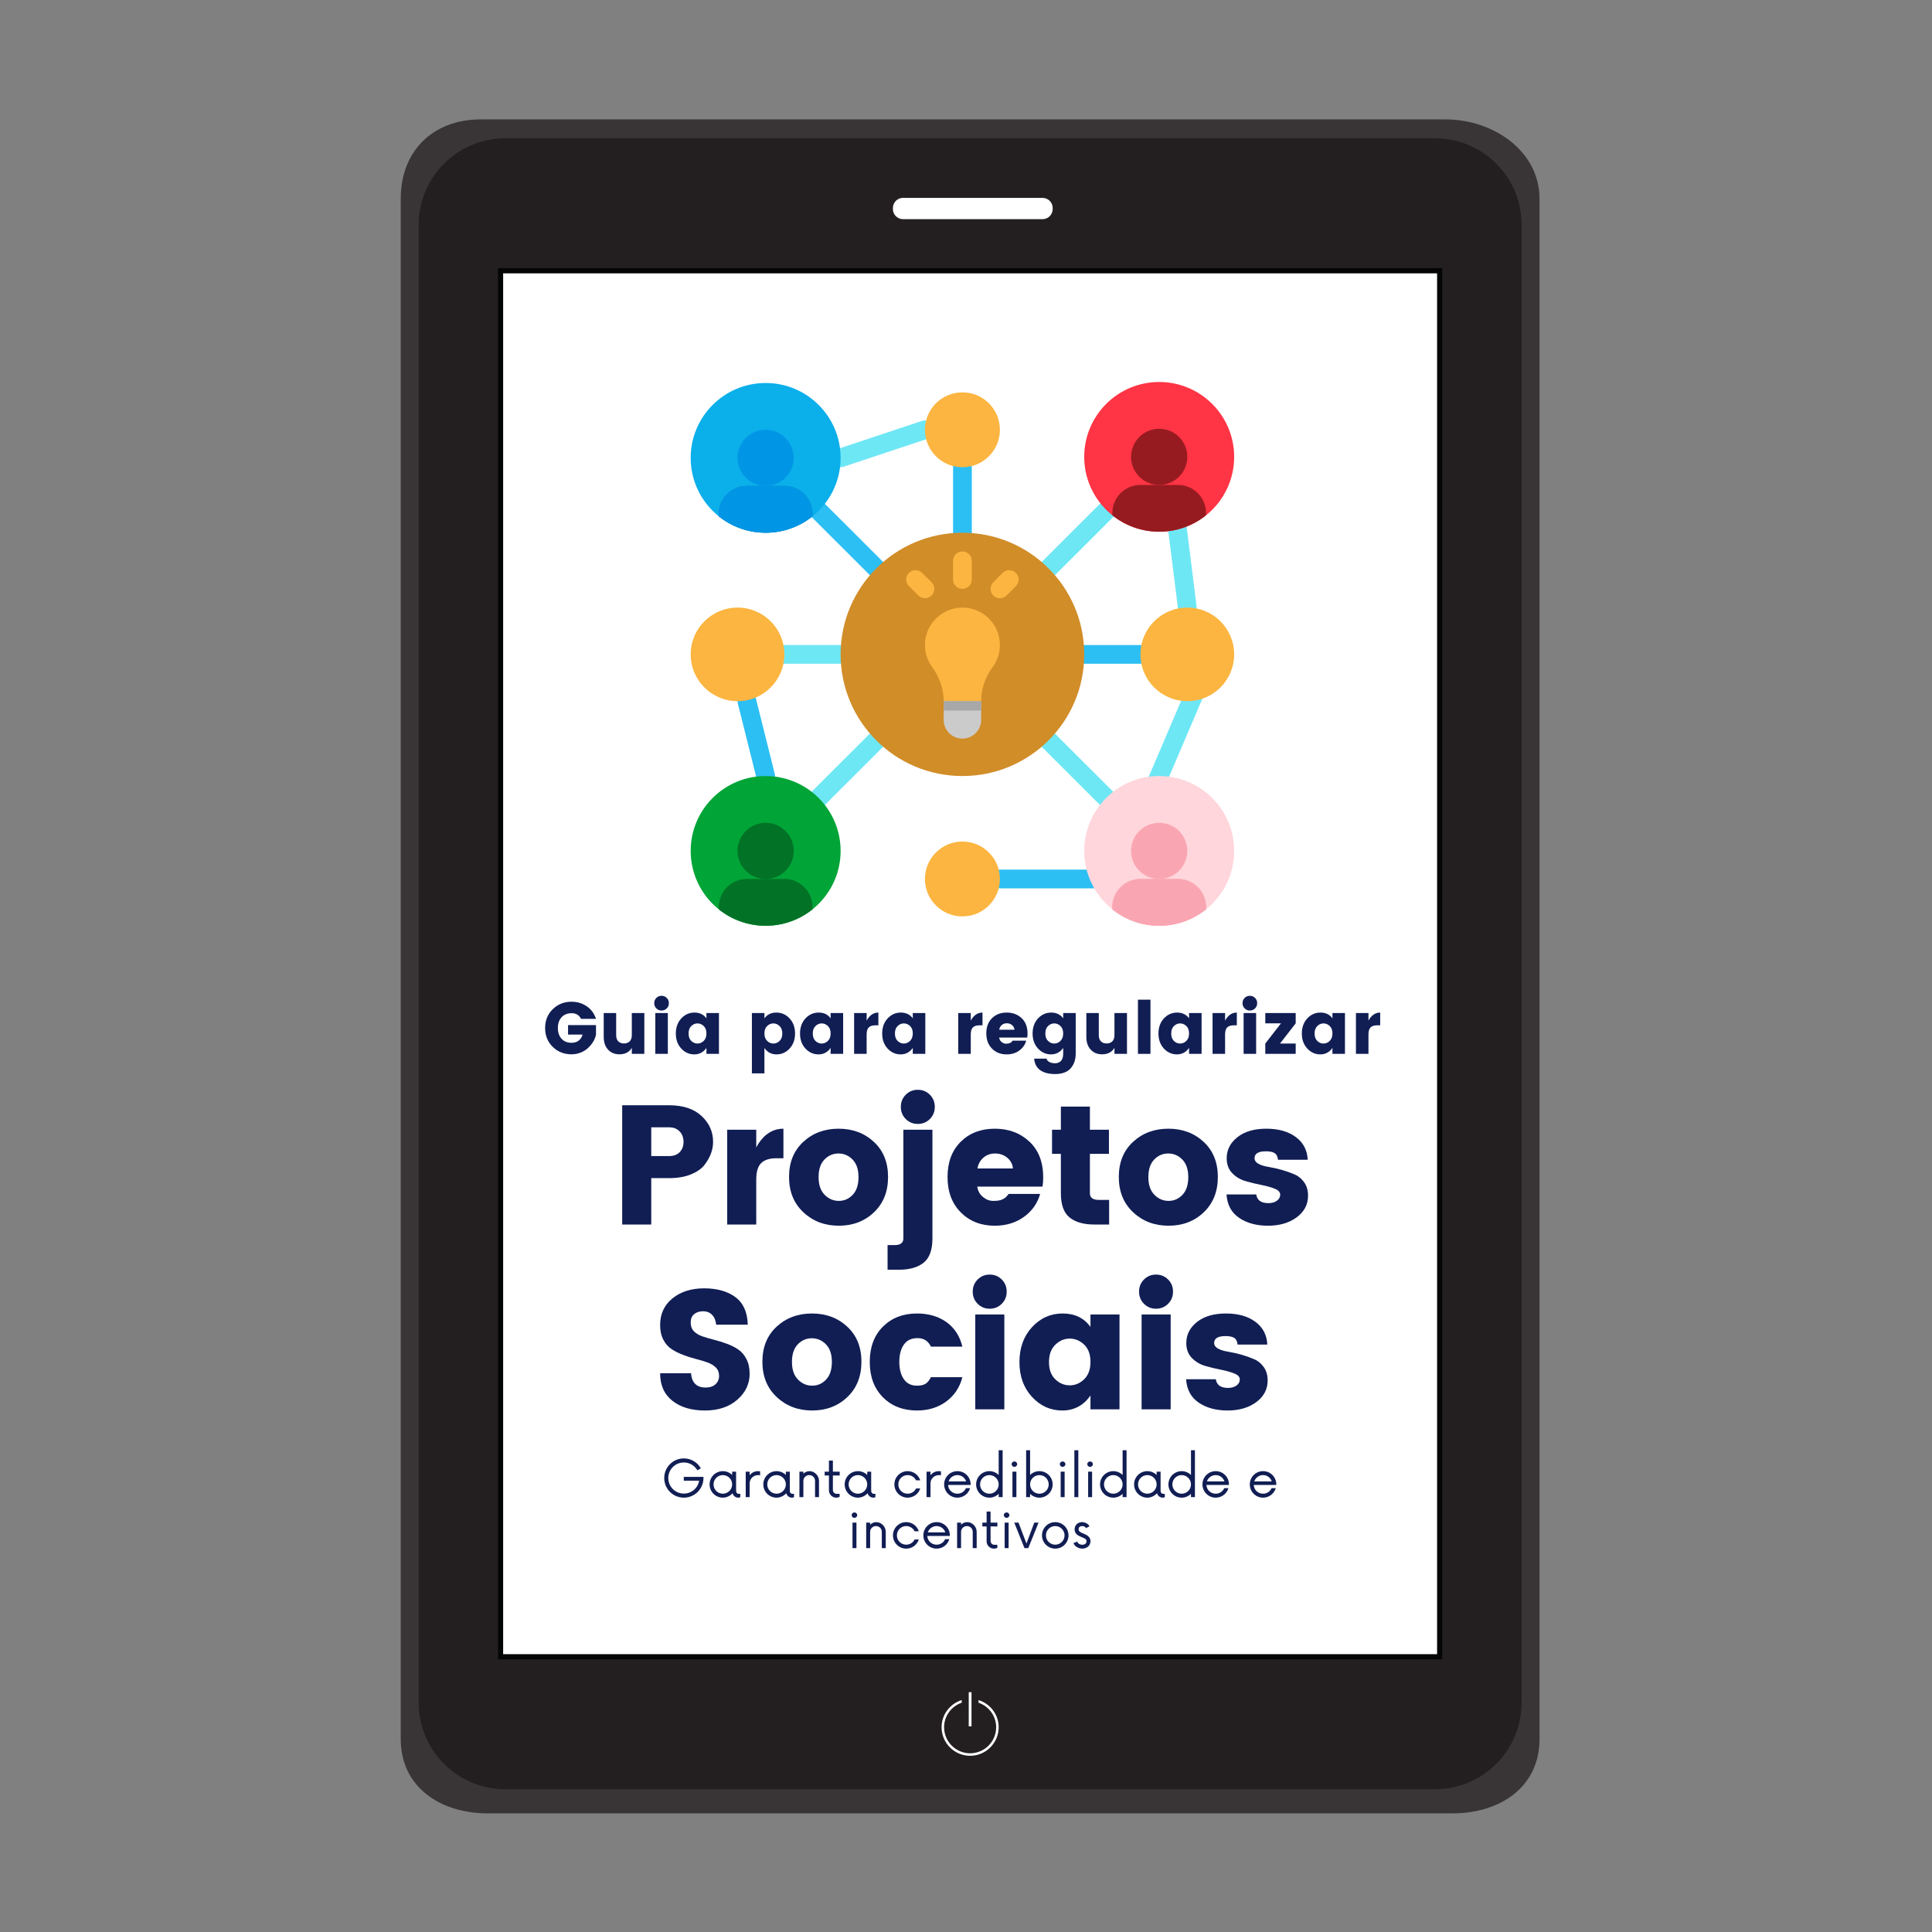 <?xml version="1.0" encoding="UTF-8"?><svg xmlns="http://www.w3.org/2000/svg" xmlns:xlink="http://www.w3.org/1999/xlink" width="810" zoomAndPan="magnify" viewBox="0 0 810 810" height="810" preserveAspectRatio="xMidYMid meet" version="1.0"><rect x="0" y="0" width="810" height="810" fill="#808080" stroke="none"/><defs><g><g id="glyph-0-0"/><g id="glyph-0-1"><path d="M 4.25 -2.922 C 2.113 -5.004 1.047 -7.641 1.047 -10.828 C 1.047 -14.023 2.113 -16.66 4.25 -18.734 C 6.383 -20.816 9 -21.859 12.094 -21.859 C 14.488 -21.859 16.617 -21.223 18.484 -19.953 C 20.348 -18.68 21.645 -16.922 22.375 -14.672 L 16.125 -14.672 C 15.301 -16.254 13.988 -17.047 12.188 -17.047 C 10.383 -17.047 8.969 -16.477 7.938 -15.344 C 6.906 -14.219 6.391 -12.711 6.391 -10.828 C 6.391 -8.953 6.906 -7.453 7.938 -6.328 C 8.969 -5.203 10.352 -4.641 12.094 -4.641 C 13.344 -4.641 14.359 -4.953 15.141 -5.578 C 15.93 -6.203 16.461 -7.035 16.734 -8.078 L 10.656 -8.078 L 10.656 -12.062 L 22.375 -12.062 L 22.375 -8.078 C 21.988 -6.109 20.914 -4.273 19.156 -2.578 C 18.32 -1.754 17.285 -1.086 16.047 -0.578 C 14.805 -0.066 13.488 0.188 12.094 0.188 C 9 0.188 6.383 -0.848 4.25 -2.922 Z M 4.25 -2.922 "/></g><g id="glyph-0-2"><path d="M 13.938 -17.125 L 19.188 -17.125 L 19.188 0 L 13.938 0 L 13.938 -2.516 C 12.852 -0.711 11.125 0.188 8.75 0.188 C 6.781 0.188 5.188 -0.469 3.969 -1.781 C 2.758 -3.094 2.156 -4.875 2.156 -7.125 L 2.156 -17.125 L 7.375 -17.125 L 7.375 -7.828 C 7.375 -6.723 7.664 -5.867 8.25 -5.266 C 8.832 -4.66 9.633 -4.359 10.656 -4.359 C 11.676 -4.359 12.477 -4.66 13.062 -5.266 C 13.645 -5.867 13.938 -6.723 13.938 -7.828 Z M 13.938 -17.125 "/></g><g id="glyph-0-3"><path d="M 7.094 -19.062 C 6.5 -18.469 5.77 -18.172 4.906 -18.172 C 4.051 -18.172 3.328 -18.469 2.734 -19.062 C 2.141 -19.656 1.844 -20.383 1.844 -21.25 C 1.844 -22.125 2.141 -22.859 2.734 -23.453 C 3.328 -24.047 4.051 -24.344 4.906 -24.344 C 5.77 -24.344 6.5 -24.047 7.094 -23.453 C 7.688 -22.859 7.984 -22.125 7.984 -21.25 C 7.984 -20.383 7.688 -19.656 7.094 -19.062 Z M 2.297 0 L 2.297 -17.125 L 7.547 -17.125 L 7.547 0 Z M 2.297 0 "/></g><g id="glyph-0-4"><path d="M 12.734 -5.438 C 13.492 -6.176 13.875 -7.219 13.875 -8.562 C 13.875 -9.914 13.492 -10.953 12.734 -11.672 C 11.984 -12.398 11.113 -12.766 10.125 -12.766 C 9.145 -12.766 8.273 -12.395 7.516 -11.656 C 6.766 -10.926 6.391 -9.883 6.391 -8.531 C 6.391 -7.188 6.766 -6.148 7.516 -5.422 C 8.273 -4.691 9.145 -4.328 10.125 -4.328 C 11.113 -4.328 11.984 -4.695 12.734 -5.438 Z M 3.312 -2.234 C 1.801 -3.879 1.047 -5.977 1.047 -8.531 C 1.047 -11.094 1.801 -13.195 3.312 -14.844 C 4.832 -16.488 6.68 -17.312 8.859 -17.312 C 11.035 -17.312 12.707 -16.504 13.875 -14.891 L 13.875 -17.125 L 19.125 -17.125 L 19.125 0 L 13.875 0 L 13.875 -2.484 C 12.602 -0.68 10.906 0.219 8.781 0.219 C 6.656 0.219 4.832 -0.598 3.312 -2.234 Z M 3.312 -2.234 "/></g><g id="glyph-0-5"/><g id="glyph-0-6"><path d="M 13.906 -5.422 C 14.664 -6.148 15.047 -7.188 15.047 -8.531 C 15.047 -9.883 14.664 -10.926 13.906 -11.656 C 13.145 -12.395 12.273 -12.766 11.297 -12.766 C 10.316 -12.766 9.445 -12.398 8.688 -11.672 C 7.926 -10.953 7.547 -9.914 7.547 -8.562 C 7.547 -7.219 7.926 -6.176 8.688 -5.438 C 9.445 -4.695 10.316 -4.328 11.297 -4.328 C 12.273 -4.328 13.145 -4.691 13.906 -5.422 Z M 7.547 -14.891 C 8.711 -16.504 10.383 -17.312 12.562 -17.312 C 14.75 -17.312 16.598 -16.488 18.109 -14.844 C 19.629 -13.195 20.391 -11.094 20.391 -8.531 C 20.391 -5.977 19.629 -3.879 18.109 -2.234 C 16.598 -0.598 14.766 0.219 12.609 0.219 C 10.461 0.219 8.773 -0.68 7.547 -2.484 L 7.547 8.172 L 2.297 8.172 L 2.297 -17.125 L 7.547 -17.125 Z M 7.547 -14.891 "/></g><g id="glyph-0-7"><path d="M 7.547 -17.125 L 7.547 -13.938 C 8.773 -16.188 10.414 -17.312 12.469 -17.312 L 12.469 -11.969 L 11.172 -11.969 C 9.961 -11.969 9.055 -11.68 8.453 -11.109 C 7.848 -10.535 7.547 -9.535 7.547 -8.109 L 7.547 0 L 2.297 0 L 2.297 -17.125 Z M 7.547 -17.125 "/></g><g id="glyph-0-8"><path d="M 9.578 0.219 C 7.078 0.219 5.031 -0.582 3.438 -2.188 C 1.844 -3.801 1.047 -5.938 1.047 -8.594 C 1.047 -11.258 1.836 -13.379 3.422 -14.953 C 5.004 -16.523 7.055 -17.312 9.578 -17.312 C 12.098 -17.312 14.188 -16.535 15.844 -14.984 C 17.5 -13.43 18.328 -11.27 18.328 -8.5 C 18.328 -7.906 18.285 -7.352 18.203 -6.844 L 6.422 -6.844 C 6.523 -6.082 6.863 -5.461 7.438 -4.984 C 8.008 -4.504 8.625 -4.266 9.281 -4.266 C 9.945 -4.266 10.441 -4.332 10.766 -4.469 C 11.098 -4.602 11.344 -4.734 11.5 -4.859 C 11.656 -4.992 11.852 -5.219 12.094 -5.531 L 17.781 -5.531 C 17.289 -3.812 16.305 -2.422 14.828 -1.359 C 13.359 -0.305 11.609 0.219 9.578 0.219 Z M 12.859 -10.125 C 12.773 -10.926 12.426 -11.578 11.812 -12.078 C 11.207 -12.578 10.484 -12.828 9.641 -12.828 C 8.797 -12.828 8.086 -12.578 7.516 -12.078 C 6.941 -11.578 6.586 -10.926 6.453 -10.125 Z M 12.859 -10.125 "/></g><g id="glyph-0-9"><path d="M 3.312 -2.234 C 1.801 -3.879 1.047 -5.977 1.047 -8.531 C 1.047 -11.094 1.801 -13.195 3.312 -14.844 C 4.832 -16.488 6.68 -17.312 8.859 -17.312 C 11.035 -17.312 12.707 -16.504 13.875 -14.891 L 13.875 -17.125 L 19.125 -17.125 L 19.125 -0.094 C 19.125 2.301 18.469 4.297 17.156 5.891 C 16.508 6.711 15.613 7.348 14.469 7.797 C 13.332 8.242 12.02 8.469 10.531 8.469 C 7.906 8.469 5.828 7.938 4.297 6.875 C 2.766 5.812 1.895 4.188 1.688 2 L 6.844 2 C 7.332 3.289 8.562 3.938 10.531 3.938 C 11.488 3.938 12.285 3.613 12.922 2.969 C 13.555 2.32 13.875 1.301 13.875 -0.094 L 13.875 -2.484 C 12.602 -0.68 10.906 0.219 8.781 0.219 C 6.656 0.219 4.832 -0.598 3.312 -2.234 Z M 12.734 -5.438 C 13.492 -6.176 13.875 -7.219 13.875 -8.562 C 13.875 -9.914 13.492 -10.953 12.734 -11.672 C 11.984 -12.398 11.113 -12.766 10.125 -12.766 C 9.145 -12.766 8.273 -12.395 7.516 -11.656 C 6.766 -10.926 6.391 -9.883 6.391 -8.531 C 6.391 -7.188 6.766 -6.148 7.516 -5.422 C 8.273 -4.691 9.145 -4.328 10.125 -4.328 C 11.113 -4.328 11.984 -4.695 12.734 -5.438 Z M 12.734 -5.438 "/></g><g id="glyph-0-10"><path d="M 2.297 0 L 2.297 -22.719 L 7.547 -22.719 L 7.547 0 Z M 2.297 0 "/></g><g id="glyph-0-11"><path d="M 14.281 -17.125 L 14.281 -12.797 L 7.703 -4.328 L 14.281 -4.328 L 14.281 0 L 1.531 0 L 1.531 -4.328 L 8.109 -12.797 L 1.531 -12.797 L 1.531 -17.125 Z M 14.281 -17.125 "/></g><g id="glyph-3-0"/><g id="glyph-3-1"><path d="M 43.453 -34.688 C 43.453 -31.32 42.238 -28.07 39.812 -24.938 C 38.531 -23.32 36.617 -22.004 34.078 -20.984 C 31.547 -19.961 28.547 -19.453 25.078 -19.453 L 17.531 -19.453 L 17.531 0 L 5.344 0 L 5.344 -50 L 25.078 -50 C 30.867 -50 35.379 -48.504 38.609 -45.516 C 41.836 -42.523 43.453 -38.914 43.453 -34.688 Z M 17.531 -28.703 L 25.078 -28.703 C 26.93 -28.703 28.391 -29.25 29.453 -30.344 C 30.523 -31.438 31.062 -32.875 31.062 -34.656 C 31.062 -36.438 30.516 -37.895 29.422 -39.031 C 28.328 -40.176 26.879 -40.75 25.078 -40.75 L 17.531 -40.75 Z M 17.531 -28.703 "/></g><g id="glyph-3-2"><path d="M 17.531 -39.75 L 17.531 -32.344 C 20.375 -37.562 24.172 -40.172 28.922 -40.172 L 28.922 -27.781 L 25.922 -27.781 C 23.117 -27.781 21.02 -27.113 19.625 -25.781 C 18.227 -24.457 17.531 -22.133 17.531 -18.812 L 17.531 0 L 5.344 0 L 5.344 -39.75 Z M 17.531 -39.75 "/></g><g id="glyph-3-3"><path d="M 29.203 -12.469 C 30.816 -14.176 31.625 -16.645 31.625 -19.875 C 31.625 -23.102 30.789 -25.562 29.125 -27.25 C 27.469 -28.938 25.5 -29.781 23.219 -29.781 C 20.938 -29.781 18.977 -28.938 17.344 -27.25 C 15.707 -25.562 14.891 -23.102 14.891 -19.875 C 14.891 -16.645 15.734 -14.176 17.422 -12.469 C 19.109 -10.758 21.086 -9.906 23.359 -9.906 C 25.641 -9.906 27.586 -10.758 29.203 -12.469 Z M 8.516 -5.125 C 4.504 -8.875 2.5 -13.812 2.5 -19.938 C 2.5 -26.07 4.488 -30.977 8.469 -34.656 C 12.457 -38.332 17.395 -40.172 23.281 -40.172 C 29.176 -40.172 34.102 -38.332 38.062 -34.656 C 42.031 -30.977 44.016 -26.07 44.016 -19.938 C 44.016 -13.812 42.047 -8.875 38.109 -5.125 C 34.172 -1.375 29.254 0.5 23.359 0.5 C 17.473 0.5 12.523 -1.375 8.516 -5.125 Z M 8.516 -5.125 "/></g><g id="glyph-3-4"><path d="M 5.344 -39.75 L 17.531 -39.75 L 17.531 5.844 C 17.531 10.633 16.305 14.016 13.859 15.984 C 11.41 17.961 7.953 18.953 3.484 18.953 L -1.281 18.953 L -1.281 8.625 L 1.641 8.625 C 4.109 8.625 5.344 7.695 5.344 5.844 Z M 16.453 -44.234 C 15.078 -42.859 13.391 -42.172 11.391 -42.172 C 9.398 -42.172 7.719 -42.859 6.344 -44.234 C 4.969 -45.609 4.281 -47.305 4.281 -49.328 C 4.281 -51.348 4.969 -53.047 6.344 -54.422 C 7.719 -55.797 9.398 -56.484 11.391 -56.484 C 13.391 -56.484 15.078 -55.797 16.453 -54.422 C 17.828 -53.047 18.516 -51.348 18.516 -49.328 C 18.516 -47.305 17.828 -45.609 16.453 -44.234 Z M 16.453 -44.234 "/></g><g id="glyph-3-5"><path d="M 22.219 0.5 C 16.426 0.5 11.676 -1.363 7.969 -5.094 C 4.27 -8.82 2.422 -13.77 2.422 -19.938 C 2.422 -26.113 4.258 -31.031 7.938 -34.688 C 11.625 -38.344 16.383 -40.172 22.219 -40.172 C 28.062 -40.172 32.906 -38.363 36.75 -34.75 C 40.602 -31.145 42.531 -26.141 42.531 -19.734 C 42.531 -18.359 42.43 -17.078 42.234 -15.891 L 14.891 -15.891 C 15.129 -14.129 15.91 -12.691 17.234 -11.578 C 18.566 -10.461 20.004 -9.906 21.547 -9.906 C 23.086 -9.906 24.238 -10.055 25 -10.359 C 25.758 -10.672 26.316 -10.977 26.672 -11.281 C 27.035 -11.594 27.5 -12.109 28.062 -12.828 L 41.25 -12.828 C 40.102 -8.836 37.82 -5.617 34.406 -3.172 C 30.988 -0.723 26.926 0.5 22.219 0.5 Z M 29.844 -23.5 C 29.656 -25.352 28.848 -26.863 27.422 -28.031 C 25.992 -29.195 24.305 -29.781 22.359 -29.781 C 20.422 -29.781 18.785 -29.195 17.453 -28.031 C 16.117 -26.863 15.285 -25.352 14.953 -23.5 Z M 29.844 -23.5 "/></g><g id="glyph-3-6"><path d="M 22.219 -10.328 L 26.578 -10.328 L 26.578 0 L 20.375 0 C 15.906 0 12.445 -0.984 10 -2.953 C 7.562 -4.922 6.344 -8.305 6.344 -13.109 L 6.344 -29.641 L 2.641 -29.641 L 2.641 -39.75 L 6.344 -39.75 L 6.344 -49.438 L 18.516 -49.438 L 18.516 -39.75 L 26.5 -39.75 L 26.5 -29.641 L 18.516 -29.641 L 18.516 -13.109 C 18.516 -11.254 19.75 -10.328 22.219 -10.328 Z M 22.219 -10.328 "/></g><g id="glyph-3-7"><path d="M 2.641 -27.781 C 2.641 -31.289 4.133 -34.234 7.125 -36.609 C 10.113 -38.984 14.16 -40.172 19.266 -40.172 C 24.367 -40.172 28.488 -39.004 31.625 -36.672 C 34.758 -34.348 36.422 -31.172 36.609 -27.141 L 24.156 -27.141 C 24.008 -28.516 23.531 -29.453 22.719 -29.953 C 21.914 -30.453 20.707 -30.703 19.094 -30.703 C 15.906 -30.703 14.312 -29.727 14.312 -27.781 C 14.312 -26.02 16.258 -24.812 20.156 -24.156 C 24.102 -23.488 27.691 -22.461 30.922 -21.078 C 32.578 -20.422 33.961 -19.316 35.078 -17.766 C 36.191 -16.223 36.75 -14.336 36.75 -12.109 C 36.75 -8.398 35.16 -5.367 31.984 -3.016 C 28.805 -0.672 24.797 0.5 19.953 0.5 C 15.109 0.5 11.066 -0.602 7.828 -2.812 C 4.598 -5.02 2.844 -8.285 2.562 -12.609 L 15.031 -12.609 C 15.363 -10.18 17.07 -8.969 20.156 -8.969 C 21.582 -8.969 22.758 -9.301 23.688 -9.969 C 24.613 -10.633 25.078 -11.488 25.078 -12.531 C 25.078 -13.582 24.301 -14.414 22.75 -15.031 C 21.207 -15.645 19.344 -16.164 17.156 -16.594 C 14.977 -17.02 12.785 -17.551 10.578 -18.188 C 8.367 -18.832 6.492 -19.953 4.953 -21.547 C 3.41 -23.141 2.641 -25.219 2.641 -27.781 Z M 2.641 -27.781 "/></g><g id="glyph-3-8"><path d="M 22.297 -41.109 C 20.773 -41.109 19.523 -40.703 18.547 -39.891 C 17.578 -39.086 17.094 -37.926 17.094 -36.406 C 17.094 -34.883 17.539 -33.66 18.438 -32.734 C 19.344 -31.805 20.52 -31.094 21.969 -30.594 C 23.426 -30.094 25.039 -29.617 26.812 -29.172 C 28.594 -28.723 30.363 -28.176 32.125 -27.531 C 33.883 -26.895 35.488 -26.098 36.938 -25.141 C 38.383 -24.191 39.555 -22.848 40.453 -21.109 C 41.359 -19.379 41.812 -17.305 41.812 -14.891 C 41.812 -10.66 40.086 -7.035 36.641 -4.016 C 33.203 -1.004 28.672 0.5 23.047 0.5 C 17.422 0.5 12.883 -0.852 9.438 -3.562 C 6 -6.27 4.281 -10.117 4.281 -15.109 L 17.234 -15.109 C 17.566 -11.117 19.609 -9.125 23.359 -9.125 C 25.117 -9.125 26.5 -9.582 27.5 -10.5 C 28.5 -11.426 29 -12.602 29 -14.031 C 29 -15.457 28.547 -16.617 27.641 -17.516 C 26.734 -18.422 25.555 -19.133 24.109 -19.656 C 22.66 -20.176 21.047 -20.66 19.266 -21.109 C 17.484 -21.566 15.711 -22.129 13.953 -22.797 C 12.203 -23.461 10.602 -24.258 9.156 -25.188 C 7.707 -26.113 6.531 -27.441 5.625 -29.172 C 4.727 -30.898 4.281 -32.953 4.281 -35.328 C 4.281 -39.984 6.008 -43.711 9.469 -46.516 C 12.938 -49.316 17.363 -50.719 22.75 -50.719 C 28.145 -50.719 32.504 -49.492 35.828 -47.047 C 39.148 -44.598 40.883 -40.738 41.031 -35.469 L 27.781 -35.469 C 27.594 -37.281 27.008 -38.672 26.031 -39.641 C 25.062 -40.617 23.816 -41.109 22.297 -41.109 Z M 22.297 -41.109 "/></g><g id="glyph-3-9"><path d="M 7.938 -5.047 C 4.258 -8.754 2.422 -13.695 2.422 -19.875 C 2.422 -26.051 4.258 -30.977 7.938 -34.656 C 11.625 -38.332 16.383 -40.172 22.219 -40.172 C 27.062 -40.172 31.172 -38.973 34.547 -36.578 C 37.922 -34.18 40.156 -30.75 41.25 -26.281 L 28.062 -26.281 C 26.926 -28.656 25.062 -29.844 22.469 -29.844 C 19.883 -29.844 17.961 -28.926 16.703 -27.094 C 15.441 -25.27 14.812 -22.863 14.812 -19.875 C 14.812 -16.883 15.441 -14.473 16.703 -12.641 C 17.961 -10.816 19.801 -9.906 22.219 -9.906 C 23.738 -9.906 24.926 -10.164 25.781 -10.688 C 26.633 -11.207 27.395 -12.133 28.062 -13.469 L 41.25 -13.469 C 40.156 -9.188 37.895 -5.785 34.469 -3.266 C 31.051 -0.754 26.969 0.5 22.219 0.5 C 16.383 0.5 11.625 -1.348 7.938 -5.047 Z M 7.938 -5.047 "/></g><g id="glyph-3-10"><path d="M 16.453 -44.234 C 15.078 -42.859 13.391 -42.172 11.391 -42.172 C 9.398 -42.172 7.719 -42.859 6.344 -44.234 C 4.969 -45.609 4.281 -47.305 4.281 -49.328 C 4.281 -51.348 4.969 -53.047 6.344 -54.422 C 7.719 -55.797 9.398 -56.484 11.391 -56.484 C 13.391 -56.484 15.078 -55.797 16.453 -54.422 C 17.828 -53.047 18.516 -51.348 18.516 -49.328 C 18.516 -47.305 17.828 -45.609 16.453 -44.234 Z M 5.344 0 L 5.344 -39.75 L 17.531 -39.75 L 17.531 0 Z M 5.344 0 "/></g><g id="glyph-3-11"><path d="M 29.562 -12.609 C 31.32 -14.316 32.203 -16.738 32.203 -19.875 C 32.203 -23.008 31.32 -25.422 29.562 -27.109 C 27.801 -28.797 25.781 -29.641 23.5 -29.641 C 21.227 -29.641 19.211 -28.781 17.453 -27.062 C 15.691 -25.352 14.812 -22.93 14.812 -19.797 C 14.812 -16.672 15.691 -14.266 17.453 -12.578 C 19.211 -10.891 21.227 -10.047 23.5 -10.047 C 25.781 -10.047 27.801 -10.898 29.562 -12.609 Z M 7.688 -5.203 C 4.176 -9.004 2.422 -13.867 2.422 -19.797 C 2.422 -25.734 4.176 -30.613 7.688 -34.438 C 11.207 -38.258 15.492 -40.172 20.547 -40.172 C 25.609 -40.172 29.492 -38.297 32.203 -34.547 L 32.203 -39.75 L 44.375 -39.75 L 44.375 0 L 32.203 0 L 32.203 -5.766 C 29.254 -1.586 25.312 0.5 20.375 0.5 C 15.438 0.5 11.207 -1.398 7.688 -5.203 Z M 7.688 -5.203 "/></g><g id="glyph-1-0"><path d="M 9.59 -8.496 L 9.59 -6.891 L 16.027 -6.891 C 15.52 -3.793 12.848 -1.496 9.617 -1.496 C 6.012 -1.496 3.098 -4.383 3.098 -8.016 C 3.098 -11.648 6.012 -14.531 9.617 -14.531 C 12.047 -14.531 14.184 -13.223 15.281 -11.246 L 16.75 -12.074 C 15.359 -14.559 12.688 -16.242 9.617 -16.242 C 5.051 -16.242 1.391 -12.555 1.391 -8.016 C 1.391 -3.473 5.051 0.215 9.617 0.215 C 14.16 0.215 17.844 -3.473 17.844 -8.016 L 17.844 -8.496 Z M 9.59 -8.496 "/></g><g id="glyph-1-1"><path d="M 13.41 -1.391 C 12.824 -1.391 12.316 -1.789 12.316 -2.777 L 12.316 -10.688 L 10.66 -10.688 L 10.66 -9.297 C 9.672 -10.285 8.281 -10.898 6.758 -10.898 C 3.688 -10.898 1.203 -8.414 1.203 -5.344 C 1.203 -2.27 3.688 0.215 6.758 0.215 C 8.363 0.215 9.805 -0.535 10.82 -1.629 C 11.168 -0.535 12.02 0.215 13.277 0.215 C 13.57 0.215 13.863 0.133 14.078 0 L 14.078 -1.391 Z M 6.758 -1.441 C 4.594 -1.441 2.859 -3.18 2.859 -5.344 C 2.859 -7.508 4.594 -9.242 6.758 -9.242 C 8.895 -9.242 10.66 -7.508 10.66 -5.344 C 10.66 -3.18 8.895 -1.441 6.758 -1.441 Z M 6.758 -1.441 "/></g><g id="glyph-1-2"><path d="M 7.16 -10.898 C 5.637 -10.898 4.406 -10.23 3.605 -9.164 L 3.605 -10.688 L 1.949 -10.688 L 1.949 0 L 3.605 0 L 3.605 -5.797 C 3.605 -7.746 5.211 -9.242 7.16 -9.242 C 7.48 -9.242 7.746 -9.215 7.988 -9.137 L 7.988 -10.82 C 7.746 -10.871 7.48 -10.898 7.16 -10.898 Z M 7.16 -10.898 "/></g><g id="glyph-1-3"><path d="M 6.199 -10.898 C 5.211 -10.898 4.301 -10.5 3.605 -9.832 L 3.605 -10.688 L 1.949 -10.688 L 1.949 0 L 3.605 0 L 3.605 -6.812 C 3.605 -8.176 4.703 -9.242 6.062 -9.242 C 7.426 -9.242 8.496 -8.176 8.496 -6.812 L 8.496 0 L 10.152 0 L 10.152 -6.812 C 10.152 -9.082 8.254 -10.898 6.199 -10.898 Z M 6.199 -10.898 "/></g><g id="glyph-1-4"><path d="M 6.867 -9.082 L 6.867 -10.688 L 4.008 -10.688 L 4.008 -15.332 L 2.352 -15.332 L 2.352 -10.688 L 0.562 -10.688 L 0.562 -9.082 L 2.352 -9.082 L 2.352 -2.805 C 2.352 -1.121 3.766 0.215 5.422 0.215 C 5.957 0.215 6.547 0.055 6.84 -0.133 L 6.84 -1.391 L 5.609 -1.391 C 4.754 -1.391 4.008 -2.031 4.008 -3.02 L 4.008 -9.082 Z M 6.867 -9.082 "/></g><g id="glyph-1-5"><path d="M 6.758 0.215 C 9.242 0.215 11.328 -1.391 12.047 -3.633 L 10.285 -3.633 C 9.645 -2.324 8.309 -1.441 6.758 -1.441 C 4.594 -1.441 2.859 -3.152 2.859 -5.344 C 2.859 -7.535 4.594 -9.242 6.758 -9.242 C 8.309 -9.242 9.645 -8.363 10.285 -7.051 L 12.047 -7.051 C 11.328 -9.297 9.242 -10.898 6.758 -10.898 C 3.688 -10.898 1.203 -8.414 1.203 -5.344 C 1.203 -2.27 3.688 0.215 6.758 0.215 Z M 6.758 0.215 "/></g><g id="glyph-1-6"><path d="M 12.316 -5.449 C 12.234 -8.523 9.805 -10.898 6.758 -10.898 C 3.688 -10.898 1.203 -8.414 1.203 -5.344 C 1.203 -2.27 3.688 0.215 6.758 0.215 C 9.297 0.215 11.406 -1.469 12.102 -3.766 L 10.34 -3.766 C 9.75 -2.379 8.363 -1.441 6.758 -1.441 C 4.648 -1.441 2.965 -3.047 2.859 -5.102 L 12.289 -5.102 Z M 6.758 -9.242 C 8.469 -9.242 9.91 -8.148 10.418 -6.598 L 3.07 -6.598 C 3.605 -8.148 5.051 -9.242 6.758 -9.242 Z M 6.758 -9.242 "/></g><g id="glyph-1-7"><path d="M 10.66 -19.66 L 10.66 -9.297 C 9.645 -10.285 8.281 -10.898 6.758 -10.898 C 3.688 -10.898 1.203 -8.414 1.203 -5.344 C 1.203 -2.27 3.688 0.215 6.758 0.215 C 8.281 0.215 9.645 -0.402 10.66 -1.391 L 10.66 0 L 12.316 0 L 12.316 -19.66 Z M 6.758 -1.441 C 4.594 -1.441 2.859 -3.18 2.859 -5.344 C 2.859 -7.508 4.594 -9.242 6.758 -9.242 C 8.895 -9.242 10.66 -7.508 10.66 -5.344 C 10.66 -3.18 8.895 -1.441 6.758 -1.441 Z M 6.758 -1.441 "/></g><g id="glyph-1-8"><path d="M 2.992 -12.688 C 3.605 -12.688 4.141 -13.195 4.141 -13.812 C 4.141 -14.48 3.605 -14.961 2.992 -14.961 C 2.352 -14.961 1.816 -14.48 1.816 -13.812 C 1.816 -13.195 2.352 -12.688 2.992 -12.688 Z M 2.164 0 L 3.82 0 L 3.82 -10.688 L 2.164 -10.688 Z M 2.164 0 "/></g><g id="glyph-1-9"><path d="M 7.508 -10.898 C 5.984 -10.898 4.621 -10.285 3.605 -9.297 L 3.605 -19.66 L 1.949 -19.66 L 1.949 0 L 3.605 0 L 3.605 -1.391 C 4.621 -0.402 5.984 0.215 7.508 0.215 C 10.578 0.215 13.062 -2.27 13.062 -5.344 C 13.062 -8.414 10.578 -10.898 7.508 -10.898 Z M 7.508 -1.441 C 5.344 -1.441 3.605 -3.18 3.605 -5.344 C 3.605 -7.508 5.344 -9.242 7.508 -9.242 C 9.672 -9.242 11.406 -7.508 11.406 -5.344 C 11.406 -3.18 9.672 -1.441 7.508 -1.441 Z M 7.508 -1.441 "/></g><g id="glyph-1-10"><path d="M 1.949 0 L 3.605 0 L 3.605 -19.66 L 1.949 -19.66 Z M 1.949 0 "/></g><g id="glyph-1-11"><path d="M 8.629 -10.688 L 5.344 -1.922 L 2.031 -10.688 L 0.242 -10.688 L 4.516 0 L 6.117 0 L 10.418 -10.688 Z M 8.629 -10.688 "/></g><g id="glyph-1-12"><path d="M 6.758 0.215 C 9.832 0.215 12.316 -2.27 12.316 -5.344 C 12.316 -8.414 9.832 -10.898 6.758 -10.898 C 3.688 -10.898 1.203 -8.414 1.203 -5.344 C 1.203 -2.27 3.688 0.215 6.758 0.215 Z M 6.758 -1.441 C 4.594 -1.441 2.859 -3.18 2.859 -5.344 C 2.859 -7.508 4.594 -9.242 6.758 -9.242 C 8.895 -9.242 10.66 -7.508 10.66 -5.344 C 10.66 -3.18 8.895 -1.441 6.758 -1.441 Z M 6.758 -1.441 "/></g><g id="glyph-1-13"><path d="M 4.594 0.215 C 6.465 0.215 8.016 -1.043 8.016 -2.887 C 8.016 -4.809 6.41 -5.555 5.023 -6.117 C 3.715 -6.68 3.047 -6.973 3.047 -7.906 C 3.047 -8.816 3.66 -9.242 4.543 -9.242 C 5.234 -9.242 5.852 -8.949 6.145 -8.387 L 7.586 -9.137 C 7.188 -10.098 5.824 -10.898 4.461 -10.898 C 2.887 -10.898 1.363 -9.805 1.363 -7.855 C 1.363 -6.172 2.484 -5.316 4.383 -4.594 C 5.664 -4.086 6.359 -3.738 6.359 -2.887 C 6.359 -1.949 5.555 -1.414 4.594 -1.414 C 3.605 -1.414 2.645 -1.977 2.484 -2.75 L 0.883 -2.109 C 1.281 -0.828 2.887 0.215 4.594 0.215 Z M 4.594 0.215 "/></g><g id="glyph-2-0"/></g><clipPath id="clip-0"><path d="M 168 50.035 L 645.98 50.035 L 645.98 760.285 L 168 760.285 Z M 168 50.035 " clip-rule="nonzero"/></clipPath><clipPath id="clip-1"><path d="M 289.5 160.133 L 353 160.133 L 353 224 L 289.5 224 Z M 289.5 160.133 " clip-rule="nonzero"/></clipPath><clipPath id="clip-2"><path d="M 289.5 325 L 353 325 L 353 388.133 L 289.5 388.133 Z M 289.5 325 " clip-rule="nonzero"/></clipPath><clipPath id="clip-3"><path d="M 289.5 254 L 329 254 L 329 294 L 289.5 294 Z M 289.5 254 " clip-rule="nonzero"/></clipPath><clipPath id="clip-4"><path d="M 478 254 L 517.5 254 L 517.5 294 L 478 294 Z M 478 254 " clip-rule="nonzero"/></clipPath><clipPath id="clip-5"><path d="M 454 160.133 L 517.5 160.133 L 517.5 223 L 454 223 Z M 454 160.133 " clip-rule="nonzero"/></clipPath><clipPath id="clip-6"><path d="M 301 368 L 341 368 L 341 388.133 L 301 388.133 Z M 301 368 " clip-rule="nonzero"/></clipPath><clipPath id="clip-7"><path d="M 454 325 L 517.5 325 L 517.5 388.133 L 454 388.133 Z M 454 325 " clip-rule="nonzero"/></clipPath><clipPath id="clip-8"><path d="M 466 368 L 506 368 L 506 388.133 L 466 388.133 Z M 466 368 " clip-rule="nonzero"/></clipPath></defs><g clip-path="url(#clip-0)"><path fill="rgb(22.35%, 20.779%, 21.179%)" d="M 204.551 760.262 C 184.371 760.262 168.008 749.113 168.008 729.113 L 168.008 83.348 C 168.008 63.359 181.426 50.055 201.613 50.055 L 605.977 50.055 C 626.152 50.055 645.453 63.359 645.453 83.348 L 645.453 729.113 C 645.453 749.113 629.094 760.262 608.906 760.262 L 204.551 760.262 " fill-opacity="1" fill-rule="nonzero"/></g><path fill="rgb(13.73%, 12.16%, 12.549%)" d="M 211.801 748.598 C 192.609 748.598 177.055 733.051 177.055 713.863 L 177.055 94.262 C 177.062 75.086 192.609 59.523 211.801 59.523 L 601.664 59.523 C 620.859 59.523 636.406 75.086 636.406 94.262 L 636.406 713.863 C 636.406 733.051 620.852 748.598 601.664 748.598 L 211.801 748.598 " fill-opacity="1" fill-rule="nonzero"/><path fill="rgb(13.73%, 12.16%, 12.549%)" d="M 211.801 61.059 C 193.5 61.059 178.598 75.949 178.59 94.262 L 178.59 713.863 C 178.59 732.168 193.488 747.062 211.801 747.062 L 601.664 747.062 C 619.969 747.062 634.859 732.168 634.859 713.863 L 634.859 94.262 C 634.859 85.398 631.414 77.059 625.141 70.785 C 618.871 64.52 610.539 61.059 601.664 61.059 Z M 601.664 750.141 L 211.801 750.141 C 191.797 750.141 175.52 733.863 175.52 713.863 L 175.52 94.262 C 175.52 74.258 191.797 57.984 211.801 57.984 L 601.664 57.984 C 611.359 57.984 620.465 61.766 627.312 68.613 C 634.172 75.469 637.941 84.57 637.941 94.262 L 637.941 713.863 C 637.941 733.863 621.672 750.141 601.664 750.141 " fill-opacity="1" fill-rule="nonzero"/><path fill="rgb(100%, 100%, 100%)" d="M 209.863 694.602 L 209.863 113.52 L 603.586 113.52 L 603.586 694.602 L 209.863 694.602 " fill-opacity="1" fill-rule="nonzero"/><path fill="rgb(1.569%, 2.35%, 2.35%)" d="M 209.863 694.602 L 210.945 694.602 L 210.945 114.602 L 602.504 114.602 L 602.504 693.52 L 209.863 693.52 L 209.863 694.602 L 210.945 694.602 L 209.863 694.602 L 209.863 695.684 L 604.668 695.684 L 604.668 112.438 L 208.793 112.438 L 208.793 695.684 L 209.863 695.684 L 209.863 694.602 " fill-opacity="1" fill-rule="nonzero"/><path fill="rgb(100%, 100%, 100%)" d="M 441.348 87.625 C 441.348 89.98 439.434 91.891 437.078 91.891 L 378.613 91.891 C 376.258 91.891 374.348 89.98 374.348 87.625 L 374.348 87.223 C 374.348 84.867 376.258 82.957 378.613 82.957 L 437.078 82.957 C 439.434 82.957 441.348 84.867 441.348 87.223 L 441.348 87.625 " fill-opacity="1" fill-rule="nonzero"/><path fill="rgb(100%, 100%, 100%)" d="M 410.254 712.766 L 410.254 713.863 C 414.535 715.348 417.645 719.371 417.645 724.152 C 417.645 730.172 412.75 735.074 406.73 735.074 C 400.711 735.074 395.816 730.172 395.816 724.152 C 395.816 719.371 398.922 715.34 403.203 713.863 L 403.203 712.766 C 398.328 714.285 394.762 718.785 394.762 724.152 C 394.762 730.754 400.125 736.121 406.73 736.121 C 413.332 736.121 418.699 730.754 418.699 724.152 C 418.699 718.785 415.129 714.285 410.254 712.766 " fill-opacity="1" fill-rule="nonzero"/><path fill="rgb(100%, 100%, 100%)" d="M 407.312 723.766 L 406.145 723.766 L 406.145 709.457 L 407.312 709.457 L 407.312 723.766 " fill-opacity="1" fill-rule="nonzero"/><path fill="rgb(43.14%, 90.59%, 96.078%)" d="M 497.777 258.66 C 495.824 258.66 494.133 257.207 493.887 255.223 L 488.973 215.988 C 488.707 213.836 490.234 211.875 492.387 211.609 C 494.535 211.34 496.5 212.863 496.77 215.016 L 501.68 254.25 C 501.949 256.398 500.422 258.359 498.27 258.629 C 498.105 258.648 497.941 258.66 497.777 258.66 " fill-opacity="1" fill-rule="nonzero"/><path fill="rgb(43.14%, 90.59%, 96.078%)" d="M 482.93 336.473 C 482.414 336.473 481.891 336.371 481.391 336.156 C 479.395 335.309 478.465 333.004 479.316 331.008 L 497.809 287.672 C 498.656 285.68 500.965 284.75 502.961 285.598 C 504.957 286.449 505.887 288.754 505.035 290.746 L 486.543 334.086 C 485.906 335.578 484.453 336.473 482.93 336.473 " fill-opacity="1" fill-rule="nonzero"/><path fill="rgb(17.249%, 74.899%, 95.689%)" d="M 459.973 372.438 L 419.215 372.438 C 417.043 372.438 415.285 370.68 415.285 368.516 C 415.285 366.348 417.043 364.59 419.215 364.59 L 459.973 364.59 C 462.141 364.59 463.898 366.348 463.898 368.516 C 463.898 370.68 462.141 372.438 459.973 372.438 " fill-opacity="1" fill-rule="nonzero"/><path fill="rgb(17.249%, 74.899%, 95.689%)" d="M 320.996 329.281 C 319.238 329.281 317.637 328.09 317.191 326.309 L 309.332 294.922 C 308.809 292.816 310.086 290.688 312.191 290.164 C 314.297 289.637 316.43 290.914 316.957 293.016 L 324.812 324.406 C 325.34 326.508 324.059 328.637 321.953 329.164 C 321.633 329.242 321.312 329.281 320.996 329.281 " fill-opacity="1" fill-rule="nonzero"/><path fill="rgb(43.14%, 90.59%, 96.078%)" d="M 352.43 195.887 C 350.785 195.887 349.25 194.844 348.703 193.203 C 348.016 191.145 349.129 188.922 351.188 188.238 L 386.543 176.469 C 388.602 175.781 390.824 176.895 391.512 178.949 C 392.199 181.004 391.086 183.227 389.027 183.914 L 353.672 195.684 C 353.258 195.82 352.84 195.887 352.43 195.887 " fill-opacity="1" fill-rule="nonzero"/><path fill="rgb(17.249%, 74.899%, 95.689%)" d="M 478.141 278.277 L 454.57 278.277 C 452.398 278.277 450.641 276.52 450.641 274.352 C 450.641 272.184 452.398 270.43 454.57 270.43 L 478.141 270.43 C 480.309 270.43 482.07 272.184 482.07 274.352 C 482.07 276.52 480.309 278.277 478.141 278.277 " fill-opacity="1" fill-rule="nonzero"/><path fill="rgb(17.249%, 74.899%, 95.689%)" d="M 403.5 227.27 C 401.328 227.27 399.57 225.516 399.57 223.348 L 399.57 195.883 C 399.57 193.719 401.328 191.961 403.5 191.961 C 405.668 191.961 407.43 193.719 407.43 195.883 L 407.43 223.348 C 407.43 225.516 405.668 227.27 403.5 227.27 " fill-opacity="1" fill-rule="nonzero"/><path fill="rgb(17.249%, 74.899%, 95.689%)" d="M 370.105 244.926 C 369.102 244.926 368.098 244.543 367.328 243.777 L 335.902 212.391 C 334.367 210.855 334.367 208.375 335.902 206.84 C 337.438 205.309 339.922 205.309 341.457 206.84 L 372.887 238.23 C 374.418 239.762 374.418 242.246 372.887 243.777 C 372.117 244.543 371.113 244.926 370.105 244.926 " fill-opacity="1" fill-rule="nonzero"/><path fill="rgb(43.14%, 90.59%, 96.078%)" d="M 352.43 278.277 L 328.859 278.277 C 326.688 278.277 324.93 276.52 324.93 274.352 C 324.93 272.184 326.688 270.43 328.859 270.43 L 352.43 270.43 C 354.598 270.43 356.359 272.184 356.359 274.352 C 356.359 276.52 354.598 278.277 352.43 278.277 " fill-opacity="1" fill-rule="nonzero"/><path fill="rgb(43.14%, 90.59%, 96.078%)" d="M 340.645 341.051 C 339.637 341.051 338.633 340.668 337.867 339.902 C 336.332 338.367 336.332 335.887 337.867 334.352 L 365.367 306.891 C 366.898 305.355 369.387 305.355 370.922 306.891 C 372.457 308.422 372.457 310.902 370.922 312.438 L 343.422 339.902 C 342.652 340.668 341.648 341.051 340.645 341.051 " fill-opacity="1" fill-rule="nonzero"/><path fill="rgb(43.14%, 90.59%, 96.078%)" d="M 468.484 343.18 C 467.48 343.18 466.477 342.797 465.707 342.027 L 436.078 312.438 C 434.543 310.902 434.543 308.422 436.078 306.891 C 437.613 305.355 440.098 305.355 441.633 306.891 L 471.262 336.48 C 472.797 338.016 472.797 340.496 471.262 342.027 C 470.496 342.797 469.492 343.18 468.484 343.18 " fill-opacity="1" fill-rule="nonzero"/><path fill="rgb(43.14%, 90.59%, 96.078%)" d="M 438.855 242.965 C 437.852 242.965 436.844 242.582 436.078 241.816 C 434.543 240.281 434.543 237.801 436.078 236.266 L 465.543 206.84 C 467.074 205.309 469.562 205.309 471.098 206.84 C 472.633 208.375 472.633 210.855 471.098 212.391 L 441.633 241.816 C 440.867 242.582 439.859 242.965 438.855 242.965 " fill-opacity="1" fill-rule="nonzero"/><path fill="rgb(81.96%, 55.289%, 15.689%)" d="M 352.43 274.352 C 352.43 246.184 375.293 223.348 403.5 223.348 C 431.703 223.348 454.57 246.184 454.57 274.352 C 454.57 302.52 431.703 325.355 403.5 325.355 C 375.293 325.355 352.43 302.52 352.43 274.352 " fill-opacity="1" fill-rule="nonzero"/><g clip-path="url(#clip-1)"><path fill="rgb(4.309%, 68.629%, 91.759%)" d="M 289.574 191.961 C 289.574 174.625 303.645 160.574 321 160.574 C 338.359 160.574 352.43 174.625 352.43 191.961 C 352.43 209.297 338.359 223.348 321 223.348 C 303.645 223.348 289.574 209.297 289.574 191.961 " fill-opacity="1" fill-rule="nonzero"/></g><path fill="rgb(0.78%, 46.269%, 70.589%)" d="M 340.645 215.5 L 340.645 216.465 C 335.266 220.773 328.438 223.348 321 223.348 C 313.566 223.348 306.734 220.773 301.359 216.465 L 301.359 215.5 C 301.359 209.004 306.637 203.73 313.145 203.73 L 328.859 203.73 C 335.363 203.73 340.645 209.004 340.645 215.5 " fill-opacity="1" fill-rule="nonzero"/><path fill="rgb(0.78%, 58.82%, 89.799%)" d="M 332.785 191.961 C 332.785 185.461 327.512 180.191 321 180.191 C 314.492 180.191 309.215 185.461 309.215 191.961 C 309.215 198.461 314.492 203.73 321 203.73 C 327.512 203.73 332.785 198.461 332.785 191.961 " fill-opacity="1" fill-rule="nonzero"/><path fill="rgb(0.78%, 58.82%, 89.799%)" d="M 328.859 203.73 L 313.145 203.73 C 306.637 203.73 301.359 209.004 301.359 215.5 L 301.359 216.465 C 306.734 220.773 313.566 223.348 321 223.348 C 328.438 223.348 335.266 220.773 340.645 216.465 L 340.645 215.5 C 340.645 209.004 335.363 203.73 328.859 203.73 " fill-opacity="1" fill-rule="nonzero"/><g clip-path="url(#clip-2)"><path fill="rgb(0.78%, 64.31%, 21.57%)" d="M 289.574 356.742 C 289.574 339.41 303.645 325.355 321 325.355 C 338.359 325.355 352.43 339.41 352.43 356.742 C 352.43 374.078 338.359 388.133 321 388.133 C 303.645 388.133 289.574 374.078 289.574 356.742 " fill-opacity="1" fill-rule="nonzero"/></g><path fill="rgb(98.43%, 70.979%, 25.099%)" d="M 419.215 270.43 C 419.215 261.391 411.566 254.141 402.383 254.773 C 394.629 255.309 388.348 261.586 387.82 269.332 C 387.559 273.207 388.707 276.805 390.801 279.672 C 393.867 283.863 395.641 288.855 395.641 294.047 L 411.355 294.047 C 411.355 288.922 413.004 283.926 416.082 279.828 C 418.047 277.207 419.215 273.957 419.215 270.43 " fill-opacity="1" fill-rule="nonzero"/><path fill="rgb(79.61%, 79.61%, 79.61%)" d="M 403.5 309.664 C 399.16 309.664 395.641 306.148 395.641 301.816 L 395.641 294.047 L 411.355 294.047 L 411.355 301.816 C 411.355 306.148 407.84 309.664 403.5 309.664 " fill-opacity="1" fill-rule="nonzero"/><path fill="rgb(98.43%, 70.979%, 25.099%)" d="M 403.5 246.887 C 401.328 246.887 399.57 245.133 399.57 242.965 L 399.57 235.117 C 399.57 232.949 401.328 231.195 403.5 231.195 C 405.668 231.195 407.43 232.949 407.43 235.117 L 407.43 242.965 C 407.43 245.133 405.668 246.887 403.5 246.887 " fill-opacity="1" fill-rule="nonzero"/><path fill="rgb(98.43%, 70.979%, 25.099%)" d="M 387.785 250.812 C 386.781 250.812 385.773 250.43 385.008 249.66 L 381.078 245.738 C 379.543 244.207 379.543 241.723 381.078 240.191 C 382.613 238.656 385.102 238.656 386.633 240.191 L 390.562 244.113 C 392.098 245.648 392.098 248.129 390.562 249.66 C 389.797 250.43 388.789 250.812 387.785 250.812 " fill-opacity="1" fill-rule="nonzero"/><path fill="rgb(98.43%, 70.979%, 25.099%)" d="M 419.215 250.812 C 418.207 250.812 417.203 250.43 416.438 249.66 C 414.902 248.129 414.902 245.648 416.438 244.113 L 420.363 240.191 C 421.898 238.656 424.383 238.656 425.918 240.191 C 427.453 241.723 427.453 244.207 425.918 245.738 L 421.992 249.66 C 421.223 250.43 420.219 250.812 419.215 250.812 " fill-opacity="1" fill-rule="nonzero"/><g clip-path="url(#clip-3)"><path fill="rgb(98.43%, 70.979%, 25.099%)" d="M 289.574 274.352 C 289.574 263.52 298.367 254.734 309.215 254.734 C 320.062 254.734 328.859 263.52 328.859 274.352 C 328.859 285.184 320.062 293.969 309.215 293.969 C 298.367 293.969 289.574 285.184 289.574 274.352 " fill-opacity="1" fill-rule="nonzero"/></g><g clip-path="url(#clip-4)"><path fill="rgb(98.43%, 70.979%, 25.099%)" d="M 478.141 274.352 C 478.141 263.52 486.934 254.734 497.781 254.734 C 508.629 254.734 517.426 263.52 517.426 274.352 C 517.426 285.184 508.629 293.969 497.781 293.969 C 486.934 293.969 478.141 285.184 478.141 274.352 " fill-opacity="1" fill-rule="nonzero"/></g><path fill="rgb(98.43%, 70.979%, 25.099%)" d="M 387.785 368.516 C 387.785 359.848 394.82 352.82 403.5 352.82 C 412.176 352.82 419.215 359.848 419.215 368.516 C 419.215 377.18 412.176 384.207 403.5 384.207 C 394.82 384.207 387.785 377.18 387.785 368.516 " fill-opacity="1" fill-rule="nonzero"/><path fill="rgb(98.43%, 70.979%, 25.099%)" d="M 387.785 180.191 C 387.785 171.523 394.82 164.496 403.5 164.496 C 412.176 164.496 419.215 171.523 419.215 180.191 C 419.215 188.855 412.176 195.883 403.5 195.883 C 394.82 195.883 387.785 188.855 387.785 180.191 " fill-opacity="1" fill-rule="nonzero"/><path fill="rgb(65.88%, 65.88%, 65.88%)" d="M 411.355 297.895 L 395.641 297.895 L 395.641 293.969 L 411.355 293.969 L 411.355 297.895 " fill-opacity="1" fill-rule="nonzero"/><g clip-path="url(#clip-5)"><path fill="rgb(100%, 20.389%, 26.669%)" d="M 454.57 191.539 C 454.57 174.207 468.641 160.152 485.996 160.152 C 503.355 160.152 517.426 174.207 517.426 191.539 C 517.426 208.875 503.355 222.93 485.996 222.93 C 468.641 222.93 454.57 208.875 454.57 191.539 " fill-opacity="1" fill-rule="nonzero"/></g><path fill="rgb(58.82%, 10.59%, 12.549%)" d="M 497.781 191.539 C 497.781 185.039 492.504 179.77 485.996 179.77 C 479.488 179.77 474.211 185.039 474.211 191.539 C 474.211 198.043 479.488 203.312 485.996 203.312 C 492.504 203.312 497.781 198.043 497.781 191.539 " fill-opacity="1" fill-rule="nonzero"/><path fill="rgb(58.82%, 10.59%, 12.549%)" d="M 493.855 203.312 L 478.141 203.312 C 471.633 203.312 466.355 208.582 466.355 215.082 L 466.355 216.047 C 471.73 220.352 478.562 222.93 485.996 222.93 C 493.434 222.93 500.262 220.352 505.641 216.047 L 505.641 215.082 C 505.641 208.582 500.359 203.312 493.855 203.312 " fill-opacity="1" fill-rule="nonzero"/><path fill="rgb(0.78%, 44.71%, 14.899%)" d="M 309.215 356.742 C 309.215 350.242 314.492 344.973 321 344.973 C 327.512 344.973 332.785 350.242 332.785 356.742 C 332.785 363.242 327.512 368.516 321 368.516 C 314.492 368.516 309.215 363.242 309.215 356.742 " fill-opacity="1" fill-rule="nonzero"/><g clip-path="url(#clip-6)"><path fill="rgb(0.78%, 44.71%, 14.899%)" d="M 340.645 380.285 L 340.645 381.25 C 335.266 385.555 328.438 388.133 321 388.133 C 313.566 388.133 306.734 385.555 301.359 381.25 L 301.359 380.285 C 301.359 373.785 306.637 368.516 313.145 368.516 L 328.859 368.516 C 335.363 368.516 340.645 373.785 340.645 380.285 " fill-opacity="1" fill-rule="nonzero"/></g><g clip-path="url(#clip-7)"><path fill="rgb(100%, 83.919%, 85.88%)" d="M 454.57 356.742 C 454.57 339.41 468.641 325.355 485.996 325.355 C 503.355 325.355 517.426 339.41 517.426 356.742 C 517.426 374.078 503.355 388.133 485.996 388.133 C 468.641 388.133 454.57 374.078 454.57 356.742 " fill-opacity="1" fill-rule="nonzero"/></g><g clip-path="url(#clip-8)"><path fill="rgb(98.039%, 65.099%, 69.8%)" d="M 505.641 380.285 L 505.641 381.25 C 500.262 385.555 493.434 388.133 485.996 388.133 C 478.562 388.133 471.73 385.555 466.355 381.25 L 466.355 380.285 C 466.355 373.785 471.633 368.516 478.141 368.516 L 493.855 368.516 C 500.359 368.516 505.641 373.785 505.641 380.285 " fill-opacity="1" fill-rule="nonzero"/><path fill="rgb(98.039%, 65.099%, 69.8%)" d="M 505.641 380.285 L 505.641 381.25 C 500.262 385.555 493.434 388.133 485.996 388.133 C 478.562 388.133 471.73 385.555 466.355 381.25 L 466.355 380.285 C 466.355 373.785 471.633 368.516 478.141 368.516 L 493.855 368.516 C 500.359 368.516 505.641 373.785 505.641 380.285 " fill-opacity="1" fill-rule="nonzero"/></g><path fill="rgb(98.039%, 65.099%, 69.8%)" d="M 474.211 356.742 C 474.211 350.242 479.488 344.973 485.996 344.973 C 492.504 344.973 497.781 350.242 497.781 356.742 C 497.781 363.242 492.504 368.516 485.996 368.516 C 479.488 368.516 474.211 363.242 474.211 356.742 " fill-opacity="1" fill-rule="nonzero"/><g fill="rgb(6.67%, 11.76%, 32.939%)" fill-opacity="1"><use x="227.5" y="441.837" xmlns:xlink="http://www.w3.org/1999/xlink" xlink:href="#glyph-0-1" xlink:type="simple" xlink:actuate="onLoad" xlink:show="embed"/></g><g fill="rgb(6.67%, 11.76%, 32.939%)" fill-opacity="1"><use x="250.955" y="441.837" xmlns:xlink="http://www.w3.org/1999/xlink" xlink:href="#glyph-0-2" xlink:type="simple" xlink:actuate="onLoad" xlink:show="embed"/></g><g fill="rgb(6.67%, 11.76%, 32.939%)" fill-opacity="1"><use x="272.445" y="441.837" xmlns:xlink="http://www.w3.org/1999/xlink" xlink:href="#glyph-0-3" xlink:type="simple" xlink:actuate="onLoad" xlink:show="embed"/></g><g fill="rgb(6.67%, 11.76%, 32.939%)" fill-opacity="1"><use x="282.3" y="441.837" xmlns:xlink="http://www.w3.org/1999/xlink" xlink:href="#glyph-0-4" xlink:type="simple" xlink:actuate="onLoad" xlink:show="embed"/></g><g fill="rgb(6.67%, 11.76%, 32.939%)" fill-opacity="1"><use x="303.729" y="441.837" xmlns:xlink="http://www.w3.org/1999/xlink" xlink:href="#glyph-0-5" xlink:type="simple" xlink:actuate="onLoad" xlink:show="embed"/></g><g fill="rgb(6.67%, 11.76%, 32.939%)" fill-opacity="1"><use x="312.939" y="441.837" xmlns:xlink="http://www.w3.org/1999/xlink" xlink:href="#glyph-0-6" xlink:type="simple" xlink:actuate="onLoad" xlink:show="embed"/></g><g fill="rgb(6.67%, 11.76%, 32.939%)" fill-opacity="1"><use x="334.368" y="441.837" xmlns:xlink="http://www.w3.org/1999/xlink" xlink:href="#glyph-0-4" xlink:type="simple" xlink:actuate="onLoad" xlink:show="embed"/></g><g fill="rgb(6.67%, 11.76%, 32.939%)" fill-opacity="1"><use x="355.796" y="441.837" xmlns:xlink="http://www.w3.org/1999/xlink" xlink:href="#glyph-0-7" xlink:type="simple" xlink:actuate="onLoad" xlink:show="embed"/></g><g fill="rgb(6.67%, 11.76%, 32.939%)" fill-opacity="1"><use x="368.813" y="441.837" xmlns:xlink="http://www.w3.org/1999/xlink" xlink:href="#glyph-0-4" xlink:type="simple" xlink:actuate="onLoad" xlink:show="embed"/></g><g fill="rgb(6.67%, 11.76%, 32.939%)" fill-opacity="1"><use x="390.242" y="441.837" xmlns:xlink="http://www.w3.org/1999/xlink" xlink:href="#glyph-0-5" xlink:type="simple" xlink:actuate="onLoad" xlink:show="embed"/></g><g fill="rgb(6.67%, 11.76%, 32.939%)" fill-opacity="1"><use x="399.452" y="441.837" xmlns:xlink="http://www.w3.org/1999/xlink" xlink:href="#glyph-0-7" xlink:type="simple" xlink:actuate="onLoad" xlink:show="embed"/></g><g fill="rgb(6.67%, 11.76%, 32.939%)" fill-opacity="1"><use x="412.469" y="441.837" xmlns:xlink="http://www.w3.org/1999/xlink" xlink:href="#glyph-0-8" xlink:type="simple" xlink:actuate="onLoad" xlink:show="embed"/></g><g fill="rgb(6.67%, 11.76%, 32.939%)" fill-opacity="1"><use x="431.872" y="441.837" xmlns:xlink="http://www.w3.org/1999/xlink" xlink:href="#glyph-0-9" xlink:type="simple" xlink:actuate="onLoad" xlink:show="embed"/></g><g fill="rgb(6.67%, 11.76%, 32.939%)" fill-opacity="1"><use x="453.301" y="441.837" xmlns:xlink="http://www.w3.org/1999/xlink" xlink:href="#glyph-0-2" xlink:type="simple" xlink:actuate="onLoad" xlink:show="embed"/></g><g fill="rgb(6.67%, 11.76%, 32.939%)" fill-opacity="1"><use x="474.791" y="441.837" xmlns:xlink="http://www.w3.org/1999/xlink" xlink:href="#glyph-0-10" xlink:type="simple" xlink:actuate="onLoad" xlink:show="embed"/></g><g fill="rgb(6.67%, 11.76%, 32.939%)" fill-opacity="1"><use x="484.646" y="441.837" xmlns:xlink="http://www.w3.org/1999/xlink" xlink:href="#glyph-0-4" xlink:type="simple" xlink:actuate="onLoad" xlink:show="embed"/></g><g fill="rgb(6.67%, 11.76%, 32.939%)" fill-opacity="1"><use x="506.075" y="441.837" xmlns:xlink="http://www.w3.org/1999/xlink" xlink:href="#glyph-0-7" xlink:type="simple" xlink:actuate="onLoad" xlink:show="embed"/></g><g fill="rgb(6.67%, 11.76%, 32.939%)" fill-opacity="1"><use x="519.092" y="441.837" xmlns:xlink="http://www.w3.org/1999/xlink" xlink:href="#glyph-0-3" xlink:type="simple" xlink:actuate="onLoad" xlink:show="embed"/></g><g fill="rgb(6.67%, 11.76%, 32.939%)" fill-opacity="1"><use x="528.946" y="441.837" xmlns:xlink="http://www.w3.org/1999/xlink" xlink:href="#glyph-0-11" xlink:type="simple" xlink:actuate="onLoad" xlink:show="embed"/></g><g fill="rgb(6.67%, 11.76%, 32.939%)" fill-opacity="1"><use x="544.757" y="441.837" xmlns:xlink="http://www.w3.org/1999/xlink" xlink:href="#glyph-0-4" xlink:type="simple" xlink:actuate="onLoad" xlink:show="embed"/></g><g fill="rgb(6.67%, 11.76%, 32.939%)" fill-opacity="1"><use x="566.186" y="441.837" xmlns:xlink="http://www.w3.org/1999/xlink" xlink:href="#glyph-0-7" xlink:type="simple" xlink:actuate="onLoad" xlink:show="embed"/></g><g fill="rgb(6.67%, 11.76%, 32.939%)" fill-opacity="1"><use x="277.088" y="627.684" xmlns:xlink="http://www.w3.org/1999/xlink" xlink:href="#glyph-1-0" xlink:type="simple" xlink:actuate="onLoad" xlink:show="embed"/></g><g fill="rgb(6.67%, 11.76%, 32.939%)" fill-opacity="1"><use x="296.296" y="627.684" xmlns:xlink="http://www.w3.org/1999/xlink" xlink:href="#glyph-1-1" xlink:type="simple" xlink:actuate="onLoad" xlink:show="embed"/></g><g fill="rgb(6.67%, 11.76%, 32.939%)" fill-opacity="1"><use x="310.694" y="627.684" xmlns:xlink="http://www.w3.org/1999/xlink" xlink:href="#glyph-1-2" xlink:type="simple" xlink:actuate="onLoad" xlink:show="embed"/></g><g fill="rgb(6.67%, 11.76%, 32.939%)" fill-opacity="1"><use x="318.816" y="627.684" xmlns:xlink="http://www.w3.org/1999/xlink" xlink:href="#glyph-1-1" xlink:type="simple" xlink:actuate="onLoad" xlink:show="embed"/></g><g fill="rgb(6.67%, 11.76%, 32.939%)" fill-opacity="1"><use x="333.215" y="627.684" xmlns:xlink="http://www.w3.org/1999/xlink" xlink:href="#glyph-1-3" xlink:type="simple" xlink:actuate="onLoad" xlink:show="embed"/></g><g fill="rgb(6.67%, 11.76%, 32.939%)" fill-opacity="1"><use x="345.183" y="627.684" xmlns:xlink="http://www.w3.org/1999/xlink" xlink:href="#glyph-1-4" xlink:type="simple" xlink:actuate="onLoad" xlink:show="embed"/></g><g fill="rgb(6.67%, 11.76%, 32.939%)" fill-opacity="1"><use x="352.93" y="627.684" xmlns:xlink="http://www.w3.org/1999/xlink" xlink:href="#glyph-1-1" xlink:type="simple" xlink:actuate="onLoad" xlink:show="embed"/></g><g fill="rgb(6.67%, 11.76%, 32.939%)" fill-opacity="1"><use x="367.329" y="627.684" xmlns:xlink="http://www.w3.org/1999/xlink" xlink:href="#glyph-2-0" xlink:type="simple" xlink:actuate="onLoad" xlink:show="embed"/></g><g fill="rgb(6.67%, 11.76%, 32.939%)" fill-opacity="1"><use x="373.767" y="627.684" xmlns:xlink="http://www.w3.org/1999/xlink" xlink:href="#glyph-1-5" xlink:type="simple" xlink:actuate="onLoad" xlink:show="embed"/></g><g fill="rgb(6.67%, 11.76%, 32.939%)" fill-opacity="1"><use x="386.509" y="627.684" xmlns:xlink="http://www.w3.org/1999/xlink" xlink:href="#glyph-1-2" xlink:type="simple" xlink:actuate="onLoad" xlink:show="embed"/></g><g fill="rgb(6.67%, 11.76%, 32.939%)" fill-opacity="1"><use x="394.63" y="627.684" xmlns:xlink="http://www.w3.org/1999/xlink" xlink:href="#glyph-1-6" xlink:type="simple" xlink:actuate="onLoad" xlink:show="embed"/></g><g fill="rgb(6.67%, 11.76%, 32.939%)" fill-opacity="1"><use x="408.041" y="627.684" xmlns:xlink="http://www.w3.org/1999/xlink" xlink:href="#glyph-1-7" xlink:type="simple" xlink:actuate="onLoad" xlink:show="embed"/></g><g fill="rgb(6.67%, 11.76%, 32.939%)" fill-opacity="1"><use x="422.306" y="627.684" xmlns:xlink="http://www.w3.org/1999/xlink" xlink:href="#glyph-1-8" xlink:type="simple" xlink:actuate="onLoad" xlink:show="embed"/></g><g fill="rgb(6.67%, 11.76%, 32.939%)" fill-opacity="1"><use x="428.264" y="627.684" xmlns:xlink="http://www.w3.org/1999/xlink" xlink:href="#glyph-1-9" xlink:type="simple" xlink:actuate="onLoad" xlink:show="embed"/></g><g fill="rgb(6.67%, 11.76%, 32.939%)" fill-opacity="1"><use x="442.529" y="627.684" xmlns:xlink="http://www.w3.org/1999/xlink" xlink:href="#glyph-1-8" xlink:type="simple" xlink:actuate="onLoad" xlink:show="embed"/></g><g fill="rgb(6.67%, 11.76%, 32.939%)" fill-opacity="1"><use x="448.486" y="627.684" xmlns:xlink="http://www.w3.org/1999/xlink" xlink:href="#glyph-1-10" xlink:type="simple" xlink:actuate="onLoad" xlink:show="embed"/></g><g fill="rgb(6.67%, 11.76%, 32.939%)" fill-opacity="1"><use x="454.043" y="627.684" xmlns:xlink="http://www.w3.org/1999/xlink" xlink:href="#glyph-1-8" xlink:type="simple" xlink:actuate="onLoad" xlink:show="embed"/></g><g fill="rgb(6.67%, 11.76%, 32.939%)" fill-opacity="1"><use x="460" y="627.684" xmlns:xlink="http://www.w3.org/1999/xlink" xlink:href="#glyph-1-7" xlink:type="simple" xlink:actuate="onLoad" xlink:show="embed"/></g><g fill="rgb(6.67%, 11.76%, 32.939%)" fill-opacity="1"><use x="474.266" y="627.684" xmlns:xlink="http://www.w3.org/1999/xlink" xlink:href="#glyph-1-1" xlink:type="simple" xlink:actuate="onLoad" xlink:show="embed"/></g><g fill="rgb(6.67%, 11.76%, 32.939%)" fill-opacity="1"><use x="488.665" y="627.684" xmlns:xlink="http://www.w3.org/1999/xlink" xlink:href="#glyph-1-7" xlink:type="simple" xlink:actuate="onLoad" xlink:show="embed"/></g><g fill="rgb(6.67%, 11.76%, 32.939%)" fill-opacity="1"><use x="502.93" y="627.684" xmlns:xlink="http://www.w3.org/1999/xlink" xlink:href="#glyph-1-6" xlink:type="simple" xlink:actuate="onLoad" xlink:show="embed"/></g><g fill="rgb(6.67%, 11.76%, 32.939%)" fill-opacity="1"><use x="516.34" y="627.684" xmlns:xlink="http://www.w3.org/1999/xlink" xlink:href="#glyph-2-0" xlink:type="simple" xlink:actuate="onLoad" xlink:show="embed"/></g><g fill="rgb(6.67%, 11.76%, 32.939%)" fill-opacity="1"><use x="522.779" y="627.684" xmlns:xlink="http://www.w3.org/1999/xlink" xlink:href="#glyph-1-6" xlink:type="simple" xlink:actuate="onLoad" xlink:show="embed"/></g><g fill="rgb(6.67%, 11.76%, 32.939%)" fill-opacity="1"><use x="355.248" y="649.056" xmlns:xlink="http://www.w3.org/1999/xlink" xlink:href="#glyph-1-8" xlink:type="simple" xlink:actuate="onLoad" xlink:show="embed"/></g><g fill="rgb(6.67%, 11.76%, 32.939%)" fill-opacity="1"><use x="361.205" y="649.056" xmlns:xlink="http://www.w3.org/1999/xlink" xlink:href="#glyph-1-3" xlink:type="simple" xlink:actuate="onLoad" xlink:show="embed"/></g><g fill="rgb(6.67%, 11.76%, 32.939%)" fill-opacity="1"><use x="373.173" y="649.056" xmlns:xlink="http://www.w3.org/1999/xlink" xlink:href="#glyph-1-5" xlink:type="simple" xlink:actuate="onLoad" xlink:show="embed"/></g><g fill="rgb(6.67%, 11.76%, 32.939%)" fill-opacity="1"><use x="385.916" y="649.056" xmlns:xlink="http://www.w3.org/1999/xlink" xlink:href="#glyph-1-6" xlink:type="simple" xlink:actuate="onLoad" xlink:show="embed"/></g><g fill="rgb(6.67%, 11.76%, 32.939%)" fill-opacity="1"><use x="399.326" y="649.056" xmlns:xlink="http://www.w3.org/1999/xlink" xlink:href="#glyph-1-3" xlink:type="simple" xlink:actuate="onLoad" xlink:show="embed"/></g><g fill="rgb(6.67%, 11.76%, 32.939%)" fill-opacity="1"><use x="411.294" y="649.056" xmlns:xlink="http://www.w3.org/1999/xlink" xlink:href="#glyph-1-4" xlink:type="simple" xlink:actuate="onLoad" xlink:show="embed"/></g><g fill="rgb(6.67%, 11.76%, 32.939%)" fill-opacity="1"><use x="419.042" y="649.056" xmlns:xlink="http://www.w3.org/1999/xlink" xlink:href="#glyph-1-8" xlink:type="simple" xlink:actuate="onLoad" xlink:show="embed"/></g><g fill="rgb(6.67%, 11.76%, 32.939%)" fill-opacity="1"><use x="424.999" y="649.056" xmlns:xlink="http://www.w3.org/1999/xlink" xlink:href="#glyph-1-11" xlink:type="simple" xlink:actuate="onLoad" xlink:show="embed"/></g><g fill="rgb(6.67%, 11.76%, 32.939%)" fill-opacity="1"><use x="435.658" y="649.056" xmlns:xlink="http://www.w3.org/1999/xlink" xlink:href="#glyph-1-12" xlink:type="simple" xlink:actuate="onLoad" xlink:show="embed"/></g><g fill="rgb(6.67%, 11.76%, 32.939%)" fill-opacity="1"><use x="449.175" y="649.056" xmlns:xlink="http://www.w3.org/1999/xlink" xlink:href="#glyph-1-13" xlink:type="simple" xlink:actuate="onLoad" xlink:show="embed"/></g><g fill="rgb(6.67%, 11.76%, 32.939%)" fill-opacity="1"><use x="255.511" y="513.387" xmlns:xlink="http://www.w3.org/1999/xlink" xlink:href="#glyph-3-1" xlink:type="simple" xlink:actuate="onLoad" xlink:show="embed"/></g><g fill="rgb(6.67%, 11.76%, 32.939%)" fill-opacity="1"><use x="299.531" y="513.387" xmlns:xlink="http://www.w3.org/1999/xlink" xlink:href="#glyph-3-2" xlink:type="simple" xlink:actuate="onLoad" xlink:show="embed"/></g><g fill="rgb(6.67%, 11.76%, 32.939%)" fill-opacity="1"><use x="328.308" y="513.387" xmlns:xlink="http://www.w3.org/1999/xlink" xlink:href="#glyph-3-3" xlink:type="simple" xlink:actuate="onLoad" xlink:show="embed"/></g><g fill="rgb(6.67%, 11.76%, 32.939%)" fill-opacity="1"><use x="373.397" y="513.387" xmlns:xlink="http://www.w3.org/1999/xlink" xlink:href="#glyph-3-4" xlink:type="simple" xlink:actuate="onLoad" xlink:show="embed"/></g><g fill="rgb(6.67%, 11.76%, 32.939%)" fill-opacity="1"><use x="394.838" y="513.387" xmlns:xlink="http://www.w3.org/1999/xlink" xlink:href="#glyph-3-5" xlink:type="simple" xlink:actuate="onLoad" xlink:show="embed"/></g><g fill="rgb(6.67%, 11.76%, 32.939%)" fill-opacity="1"><use x="438.431" y="513.387" xmlns:xlink="http://www.w3.org/1999/xlink" xlink:href="#glyph-3-6" xlink:type="simple" xlink:actuate="onLoad" xlink:show="embed"/></g><g fill="rgb(6.67%, 11.76%, 32.939%)" fill-opacity="1"><use x="466.567" y="513.387" xmlns:xlink="http://www.w3.org/1999/xlink" xlink:href="#glyph-3-3" xlink:type="simple" xlink:actuate="onLoad" xlink:show="embed"/></g><g fill="rgb(6.67%, 11.76%, 32.939%)" fill-opacity="1"><use x="511.656" y="513.387" xmlns:xlink="http://www.w3.org/1999/xlink" xlink:href="#glyph-3-7" xlink:type="simple" xlink:actuate="onLoad" xlink:show="embed"/></g><g fill="rgb(6.67%, 11.76%, 32.939%)" fill-opacity="1"><use x="272.478" y="590.858" xmlns:xlink="http://www.w3.org/1999/xlink" xlink:href="#glyph-3-8" xlink:type="simple" xlink:actuate="onLoad" xlink:show="embed"/></g><g fill="rgb(6.67%, 11.76%, 32.939%)" fill-opacity="1"><use x="317.14" y="590.858" xmlns:xlink="http://www.w3.org/1999/xlink" xlink:href="#glyph-3-3" xlink:type="simple" xlink:actuate="onLoad" xlink:show="embed"/></g><g fill="rgb(6.67%, 11.76%, 32.939%)" fill-opacity="1"><use x="362.229" y="590.858" xmlns:xlink="http://www.w3.org/1999/xlink" xlink:href="#glyph-3-9" xlink:type="simple" xlink:actuate="onLoad" xlink:show="embed"/></g><g fill="rgb(6.67%, 11.76%, 32.939%)" fill-opacity="1"><use x="403.543" y="590.858" xmlns:xlink="http://www.w3.org/1999/xlink" xlink:href="#glyph-3-10" xlink:type="simple" xlink:actuate="onLoad" xlink:show="embed"/></g><g fill="rgb(6.67%, 11.76%, 32.939%)" fill-opacity="1"><use x="424.983" y="590.858" xmlns:xlink="http://www.w3.org/1999/xlink" xlink:href="#glyph-3-11" xlink:type="simple" xlink:actuate="onLoad" xlink:show="embed"/></g><g fill="rgb(6.67%, 11.76%, 32.939%)" fill-opacity="1"><use x="473.278" y="590.858" xmlns:xlink="http://www.w3.org/1999/xlink" xlink:href="#glyph-3-10" xlink:type="simple" xlink:actuate="onLoad" xlink:show="embed"/></g><g fill="rgb(6.67%, 11.76%, 32.939%)" fill-opacity="1"><use x="494.718" y="590.858" xmlns:xlink="http://www.w3.org/1999/xlink" xlink:href="#glyph-3-7" xlink:type="simple" xlink:actuate="onLoad" xlink:show="embed"/></g></svg>